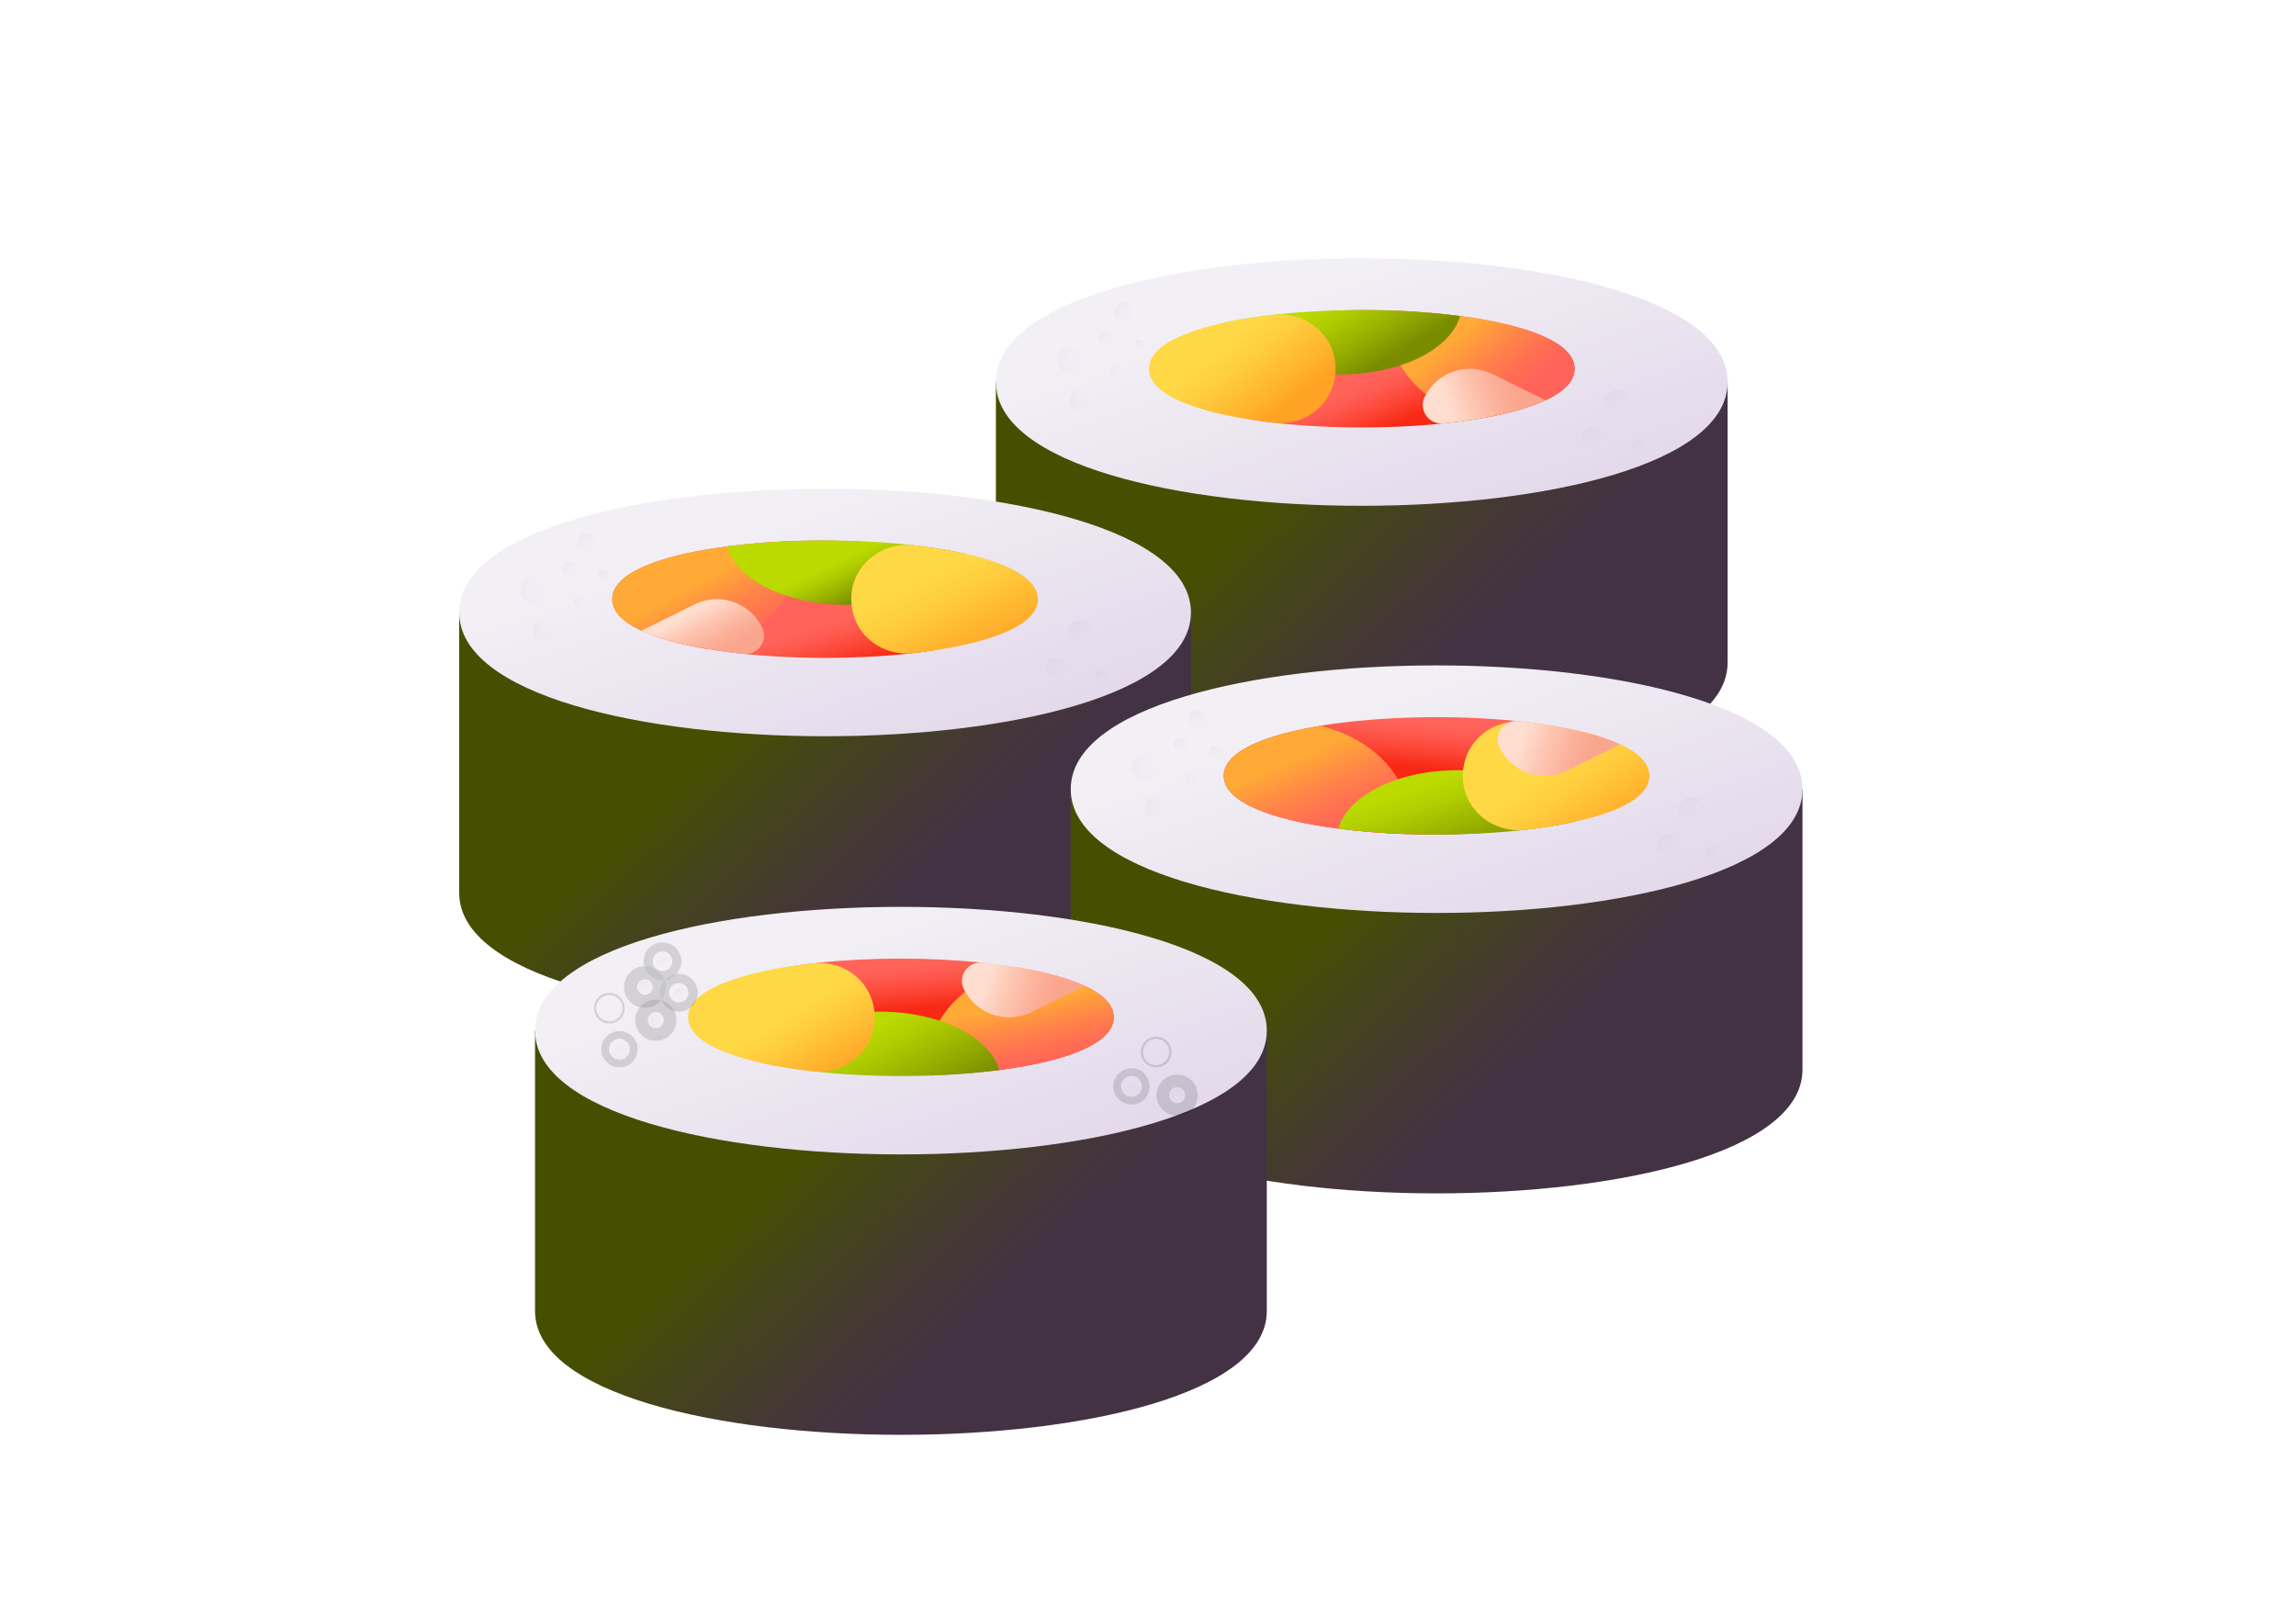 <svg width="80" height="56" viewBox="0 0 80 56" fill="none" xmlns="http://www.w3.org/2000/svg">
<path d="M60.196 13.313H34.7V23.085C34.7 28.836 60.196 28.836 60.196 23.085V13.313H60.196Z" fill="url(#paint0_linear)"/>
<path d="M60.196 13.313C60.196 19.064 34.7 19.064 34.7 13.313C34.7 7.562 60.196 7.562 60.196 13.313Z" fill="url(#paint1_linear)"/>
<path d="M54.864 12.85C54.864 11.915 53.122 11.301 50.831 11.007C46.44 10.443 41.392 11.057 41.392 12.85C41.392 13.854 42.046 14.489 44.59 14.754C48.949 15.207 54.864 14.572 54.864 12.85V12.85Z" fill="url(#paint2_linear)"/>
<path d="M51.506 14.594C49.719 14.167 48.421 12.878 48.421 11.354C48.421 11.173 48.44 10.995 48.475 10.822C51.811 10.936 54.864 11.612 54.864 12.85C54.864 13.69 53.455 14.271 51.506 14.594V14.594Z" fill="url(#paint3_linear)"/>
<path d="M50.872 11.012C50.554 12.166 48.804 13.048 46.693 13.048C44.734 13.048 43.086 12.288 42.605 11.256C44.883 10.751 48.245 10.669 50.872 11.012Z" fill="url(#paint4_linear)"/>
<path d="M40.032 12.85C40.032 11.872 41.937 11.245 44.381 10.968C45.464 10.846 46.468 11.638 46.532 12.726C46.535 12.765 46.536 12.804 46.536 12.843C46.536 13.04 46.506 13.232 46.45 13.417C46.184 14.294 45.301 14.834 44.39 14.732C41.942 14.455 40.032 13.828 40.032 12.85V12.85Z" fill="url(#paint5_linear)"/>
<path d="M49.641 13.83C50.072 12.959 51.129 12.602 52 13.033L53.848 13.948C53.013 14.337 51.735 14.606 50.287 14.755C49.782 14.807 49.416 14.285 49.641 13.83Z" fill="url(#paint6_linear)"/>
<g opacity="0.6">
<g opacity="0.6">
<g opacity="0.6">
<path opacity="0.6" d="M37.288 12.994C37.544 12.994 37.751 12.787 37.751 12.531C37.751 12.276 37.544 12.068 37.288 12.068C37.033 12.068 36.826 12.276 36.826 12.531C36.826 12.787 37.033 12.994 37.288 12.994Z" fill="url(#paint7_linear)"/>
<path opacity="0.6" d="M37.642 14.327C37.843 14.327 38.007 14.163 38.007 13.961C38.007 13.76 37.843 13.596 37.642 13.596C37.44 13.596 37.276 13.76 37.276 13.961C37.276 14.163 37.44 14.327 37.642 14.327Z" fill="url(#paint8_linear)"/>
<path opacity="0.6" d="M38.908 13.169C39.03 13.169 39.128 13.07 39.128 12.948C39.128 12.827 39.03 12.728 38.908 12.728C38.786 12.728 38.688 12.827 38.688 12.948C38.688 13.07 38.786 13.169 38.908 13.169Z" fill="url(#paint9_linear)"/>
</g>
<g opacity="0.6">
<path opacity="0.6" d="M56.342 14.521C56.597 14.521 56.804 14.314 56.804 14.059C56.804 13.803 56.597 13.596 56.342 13.596C56.086 13.596 55.879 13.803 55.879 14.059C55.879 14.314 56.086 14.521 56.342 14.521Z" fill="url(#paint10_linear)"/>
<path opacity="0.6" d="M55.482 15.621C55.684 15.621 55.848 15.457 55.848 15.255C55.848 15.054 55.684 14.89 55.482 14.89C55.281 14.89 55.117 15.054 55.117 15.255C55.117 15.457 55.281 15.621 55.482 15.621Z" fill="url(#paint11_linear)"/>
<path opacity="0.6" d="M57.075 15.782C57.197 15.782 57.295 15.684 57.295 15.562C57.295 15.44 57.197 15.342 57.075 15.342C56.953 15.342 56.855 15.44 56.855 15.562C56.855 15.684 56.953 15.782 57.075 15.782Z" fill="url(#paint12_linear)"/>
</g>
<g opacity="0.6">
<path opacity="0.6" d="M39.141 11.237C39.33 11.237 39.483 11.084 39.483 10.895C39.483 10.707 39.33 10.553 39.141 10.553C38.953 10.553 38.8 10.707 38.8 10.895C38.8 11.084 38.953 11.237 39.141 11.237Z" fill="url(#paint13_linear)"/>
<path opacity="0.6" d="M38.528 12.065C38.677 12.065 38.797 11.944 38.797 11.795C38.797 11.646 38.677 11.525 38.528 11.525C38.379 11.525 38.258 11.646 38.258 11.795C38.258 11.944 38.379 12.065 38.528 12.065Z" fill="url(#paint14_linear)"/>
<path opacity="0.6" d="M39.709 12.156C39.799 12.156 39.872 12.083 39.872 11.993C39.872 11.903 39.799 11.83 39.709 11.83C39.619 11.83 39.546 11.903 39.546 11.993C39.546 12.083 39.619 12.156 39.709 12.156Z" fill="url(#paint15_linear)"/>
</g>
</g>
</g>
<path d="M41.496 21.343H16V31.115C16 36.866 41.496 36.866 41.496 31.115V21.343Z" fill="url(#paint16_linear)"/>
<path d="M41.496 21.343C41.496 27.094 16 27.094 16 21.343C16 15.592 41.496 15.592 41.496 21.343Z" fill="url(#paint17_linear)"/>
<path d="M21.332 20.879C21.332 19.947 23.067 19.333 25.351 19.038C29.743 18.471 34.838 19.085 34.838 20.879C34.838 21.867 34.217 22.497 31.734 22.77C27.363 23.249 21.332 22.619 21.332 20.879V20.879Z" fill="url(#paint18_linear)"/>
<path d="M24.689 22.623C26.476 22.196 27.775 20.908 27.775 19.384C27.775 19.203 27.756 19.025 27.721 18.852C24.385 18.966 21.332 19.642 21.332 20.879C21.332 21.72 22.741 22.301 24.689 22.623V22.623Z" fill="url(#paint19_linear)"/>
<path d="M25.324 19.042C25.642 20.195 27.392 21.078 29.503 21.078C31.462 21.078 33.11 20.318 33.592 19.286C31.313 18.78 27.951 18.699 25.324 19.042V19.042Z" fill="url(#paint20_linear)"/>
<path d="M36.164 20.88C36.164 19.902 34.259 19.275 31.815 18.998C30.732 18.876 29.728 19.668 29.663 20.756C29.661 20.795 29.66 20.834 29.66 20.873C29.66 21.07 29.69 21.262 29.746 21.447C30.012 22.324 30.895 22.864 31.806 22.762C34.254 22.485 36.164 21.858 36.164 20.88V20.88Z" fill="url(#paint21_linear)"/>
<path d="M26.555 21.86C26.123 20.988 25.067 20.632 24.196 21.063L22.348 21.978C23.183 22.367 24.46 22.636 25.909 22.785C26.414 22.837 26.78 22.315 26.555 21.86V21.86Z" fill="url(#paint22_linear)"/>
<g opacity="0.6">
<g opacity="0.6">
<g opacity="0.6">
<path opacity="0.6" d="M18.588 21.023C18.844 21.023 19.051 20.816 19.051 20.561C19.051 20.305 18.844 20.098 18.588 20.098C18.333 20.098 18.125 20.305 18.125 20.561C18.125 20.816 18.333 21.023 18.588 21.023Z" fill="url(#paint23_linear)"/>
<path opacity="0.6" d="M18.942 22.356C19.143 22.356 19.307 22.193 19.307 21.991C19.307 21.789 19.143 21.626 18.942 21.626C18.74 21.626 18.576 21.789 18.576 21.991C18.576 22.193 18.74 22.356 18.942 22.356Z" fill="url(#paint24_linear)"/>
<path opacity="0.6" d="M20.208 21.198C20.329 21.198 20.428 21.1 20.428 20.978C20.428 20.856 20.329 20.758 20.208 20.758C20.086 20.758 19.988 20.856 19.988 20.978C19.988 21.1 20.086 21.198 20.208 21.198Z" fill="url(#paint25_linear)"/>
</g>
<g opacity="0.6">
<path opacity="0.6" d="M37.641 22.551C37.897 22.551 38.104 22.344 38.104 22.088C38.104 21.833 37.897 21.626 37.641 21.626C37.386 21.626 37.179 21.833 37.179 22.088C37.179 22.344 37.386 22.551 37.641 22.551Z" fill="url(#paint26_linear)"/>
<path opacity="0.6" d="M36.782 23.651C36.984 23.651 37.148 23.487 37.148 23.285C37.148 23.084 36.984 22.92 36.782 22.92C36.58 22.92 36.417 23.084 36.417 23.285C36.417 23.487 36.58 23.651 36.782 23.651Z" fill="url(#paint27_linear)"/>
<path opacity="0.6" d="M38.375 23.812C38.496 23.812 38.595 23.713 38.595 23.592C38.595 23.47 38.496 23.372 38.375 23.372C38.253 23.372 38.154 23.47 38.154 23.592C38.154 23.713 38.253 23.812 38.375 23.812Z" fill="url(#paint28_linear)"/>
</g>
<g opacity="0.6">
<path opacity="0.6" d="M20.441 19.267C20.63 19.267 20.783 19.114 20.783 18.925C20.783 18.736 20.63 18.583 20.441 18.583C20.252 18.583 20.099 18.736 20.099 18.925C20.099 19.114 20.252 19.267 20.441 19.267Z" fill="url(#paint29_linear)"/>
<path opacity="0.6" d="M19.828 20.094C19.977 20.094 20.097 19.974 20.097 19.824C20.097 19.675 19.977 19.554 19.828 19.554C19.678 19.554 19.558 19.675 19.558 19.824C19.558 19.974 19.678 20.094 19.828 20.094Z" fill="url(#paint30_linear)"/>
<path opacity="0.6" d="M21.009 20.186C21.099 20.186 21.172 20.113 21.172 20.023C21.172 19.933 21.099 19.86 21.009 19.86C20.919 19.86 20.846 19.933 20.846 20.023C20.846 20.113 20.919 20.186 21.009 20.186Z" fill="url(#paint31_linear)"/>
</g>
</g>
</g>
<path d="M62.804 27.501H37.308V37.273C37.308 43.024 62.804 43.024 62.804 37.273V27.501Z" fill="url(#paint32_linear)"/>
<path d="M62.804 27.501C62.804 33.252 37.308 33.252 37.308 27.501C37.308 21.75 62.804 21.75 62.804 27.501Z" fill="url(#paint33_linear)"/>
<path d="M42.64 27.037C42.64 27.971 44.379 28.585 46.666 28.879C51.058 29.445 56.581 28.83 56.581 27.037C56.581 26.021 55.413 25.384 52.83 25.125C48.479 24.688 42.64 25.326 42.64 27.037V27.037Z" fill="url(#paint34_linear)"/>
<path d="M45.997 25.293C47.784 25.72 49.083 27.009 49.083 28.533C49.083 28.714 49.064 28.892 49.029 29.065C45.693 28.95 42.64 28.274 42.64 27.037C42.64 26.197 44.048 25.615 45.997 25.293Z" fill="url(#paint35_linear)"/>
<path d="M46.631 28.875C46.95 27.721 48.7 26.838 50.811 26.838C52.77 26.838 54.418 27.599 54.899 28.63C52.621 29.136 49.259 29.217 46.631 28.875Z" fill="url(#paint36_linear)"/>
<path d="M57.471 27.037C57.471 28.014 55.567 28.641 53.122 28.918C52.04 29.041 51.036 28.248 50.971 27.16C50.969 27.122 50.968 27.083 50.968 27.044C50.968 26.846 50.998 26.654 51.054 26.47C51.32 25.593 52.203 25.052 53.114 25.155C55.562 25.431 57.471 26.059 57.471 27.037Z" fill="url(#paint37_linear)"/>
<path d="M52.249 26.057C52.68 26.928 53.736 27.285 54.608 26.854L56.456 25.939C55.621 25.55 54.343 25.281 52.895 25.131C52.39 25.079 52.024 25.602 52.249 26.057Z" fill="url(#paint38_linear)"/>
<g opacity="0.6">
<g opacity="0.6">
<g opacity="0.6">
<path opacity="0.6" d="M39.896 27.181C40.152 27.181 40.359 26.974 40.359 26.719C40.359 26.463 40.152 26.256 39.896 26.256C39.641 26.256 39.433 26.463 39.433 26.719C39.433 26.974 39.641 27.181 39.896 27.181Z" fill="url(#paint39_linear)"/>
<path opacity="0.6" d="M40.249 28.514C40.451 28.514 40.615 28.351 40.615 28.149C40.615 27.947 40.451 27.784 40.249 27.784C40.048 27.784 39.884 27.947 39.884 28.149C39.884 28.351 40.048 28.514 40.249 28.514Z" fill="url(#paint40_linear)"/>
<path opacity="0.6" d="M41.516 27.356C41.637 27.356 41.736 27.258 41.736 27.136C41.736 27.014 41.637 26.916 41.516 26.916C41.394 26.916 41.295 27.014 41.295 27.136C41.295 27.258 41.394 27.356 41.516 27.356Z" fill="url(#paint41_linear)"/>
</g>
<g opacity="0.6">
<path opacity="0.6" d="M58.949 28.709C59.205 28.709 59.412 28.502 59.412 28.247C59.412 27.991 59.205 27.784 58.949 27.784C58.694 27.784 58.486 27.991 58.486 28.247C58.486 28.502 58.694 28.709 58.949 28.709Z" fill="url(#paint42_linear)"/>
<path opacity="0.6" d="M58.09 29.809C58.292 29.809 58.455 29.645 58.455 29.443C58.455 29.241 58.292 29.078 58.09 29.078C57.888 29.078 57.725 29.241 57.725 29.443C57.725 29.645 57.888 29.809 58.09 29.809Z" fill="url(#paint43_linear)"/>
<path opacity="0.6" d="M59.682 29.97C59.804 29.97 59.903 29.871 59.903 29.75C59.903 29.628 59.804 29.529 59.682 29.529C59.561 29.529 59.462 29.628 59.462 29.75C59.462 29.871 59.561 29.97 59.682 29.97Z" fill="url(#paint44_linear)"/>
</g>
<g opacity="0.6">
<path opacity="0.6" d="M41.749 25.425C41.938 25.425 42.091 25.272 42.091 25.083C42.091 24.894 41.938 24.741 41.749 24.741C41.56 24.741 41.407 24.894 41.407 25.083C41.407 25.272 41.56 25.425 41.749 25.425Z" fill="url(#paint45_linear)"/>
<path opacity="0.6" d="M41.135 26.252C41.284 26.252 41.405 26.131 41.405 25.982C41.405 25.833 41.284 25.712 41.135 25.712C40.986 25.712 40.865 25.833 40.865 25.982C40.865 26.131 40.986 26.252 41.135 26.252Z" fill="url(#paint46_linear)"/>
<path opacity="0.6" d="M42.317 26.343C42.407 26.343 42.48 26.27 42.48 26.18C42.48 26.091 42.407 26.018 42.317 26.018C42.227 26.018 42.154 26.091 42.154 26.18C42.154 26.27 42.227 26.343 42.317 26.343Z" fill="url(#paint47_linear)"/>
</g>
</g>
</g>
<path d="M44.139 35.915H18.643V45.687C18.643 51.438 44.139 51.438 44.139 45.687V35.915Z" fill="url(#paint48_linear)"/>
<path d="M44.139 35.915C44.139 41.666 18.643 41.666 18.643 35.915C18.643 30.164 44.139 30.164 44.139 35.915Z" fill="url(#paint49_linear)"/>
<path d="M38.806 35.451C38.806 36.385 37.069 36.998 34.783 37.293C30.382 37.569 24.856 37.245 24.856 35.451C24.856 34.449 25.977 33.815 28.509 33.55C30.307 33.361 32.372 33.358 34.179 33.54C34.803 33.603 35.307 33.829 35.847 33.936C36.582 34.082 37.309 34.127 37.795 34.355C38.429 34.651 38.806 35.016 38.806 35.451V35.451Z" fill="url(#paint50_linear)"/>
<path d="M35.449 33.707C33.662 34.134 32.364 35.423 32.364 36.947C32.364 37.128 32.382 37.306 32.418 37.479C35.753 37.364 38.806 36.688 38.806 35.451C38.806 34.611 37.398 34.029 35.449 33.707V33.707Z" fill="url(#paint51_linear)"/>
<path d="M34.815 37.289C34.496 36.135 32.747 35.252 30.636 35.252C28.676 35.252 27.028 36.013 26.547 37.044C28.825 37.55 32.187 37.631 34.815 37.289V37.289Z" fill="url(#paint52_linear)"/>
<path d="M23.975 35.451C23.975 36.428 25.88 37.055 28.324 37.332C29.407 37.455 30.41 36.662 30.475 35.574C30.477 35.536 30.478 35.497 30.478 35.458C30.478 35.261 30.449 35.069 30.393 34.884C30.127 34.007 29.243 33.466 28.333 33.569C25.884 33.845 23.975 34.473 23.975 35.451V35.451Z" fill="url(#paint53_linear)"/>
<path d="M33.584 34.471C34.015 35.342 35.071 35.699 35.942 35.268L37.791 34.353C36.956 33.964 35.678 33.695 34.23 33.545C33.725 33.493 33.358 34.016 33.584 34.471V34.471Z" fill="url(#paint54_linear)"/>
<g opacity="0.6">
<g opacity="0.6">
<g opacity="0.6">
<path opacity="0.6" d="M21.194 35.133C21.194 35.112 21.21 35.096 21.231 35.096C21.251 35.096 21.268 35.112 21.268 35.133C21.268 35.153 21.251 35.17 21.231 35.17C21.21 35.17 21.194 35.153 21.194 35.133Z" fill="url(#paint55_linear)" stroke="black"/>
<path opacity="0.6" d="M21.449 36.563C21.449 36.489 21.51 36.428 21.584 36.428C21.658 36.428 21.719 36.489 21.719 36.563C21.719 36.637 21.658 36.697 21.584 36.697C21.51 36.697 21.449 36.637 21.449 36.563Z" fill="url(#paint56_linear)" stroke="black"/>
<path opacity="0.6" d="M22.851 35.77C22.972 35.77 23.071 35.672 23.071 35.55C23.071 35.428 22.972 35.33 22.851 35.33C22.729 35.33 22.63 35.428 22.63 35.55C22.63 35.672 22.729 35.77 22.851 35.77Z" fill="url(#paint57_linear)" stroke="black"/>
</g>
<g opacity="0.6">
<path opacity="0.6" d="M40.247 36.66C40.247 36.64 40.264 36.623 40.284 36.623C40.305 36.623 40.321 36.64 40.321 36.66C40.321 36.681 40.305 36.698 40.284 36.698C40.264 36.698 40.247 36.681 40.247 36.66Z" fill="url(#paint58_linear)" stroke="black"/>
<path opacity="0.6" d="M39.29 37.857C39.29 37.783 39.35 37.723 39.425 37.723C39.499 37.723 39.559 37.783 39.559 37.857C39.559 37.932 39.499 37.992 39.425 37.992C39.35 37.992 39.29 37.932 39.29 37.857Z" fill="url(#paint59_linear)" stroke="black"/>
<path opacity="0.6" d="M41.017 38.384C41.139 38.384 41.237 38.285 41.237 38.164C41.237 38.042 41.139 37.944 41.017 37.944C40.896 37.944 40.797 38.042 40.797 38.164C40.797 38.285 40.896 38.384 41.017 38.384Z" fill="url(#paint60_linear)" stroke="black"/>
</g>
<g opacity="0.6">
<path opacity="0.6" d="M22.926 33.497C22.926 33.41 22.996 33.339 23.084 33.339C23.171 33.339 23.242 33.41 23.242 33.497C23.242 33.584 23.171 33.655 23.084 33.655C22.996 33.655 22.926 33.584 22.926 33.497Z" fill="url(#paint61_linear)" stroke="black"/>
<path opacity="0.6" d="M22.24 34.396C22.24 34.269 22.343 34.166 22.47 34.166C22.597 34.166 22.7 34.269 22.7 34.396C22.7 34.523 22.597 34.626 22.47 34.626C22.343 34.626 22.24 34.523 22.24 34.396Z" fill="url(#paint62_linear)" stroke="black"/>
<path opacity="0.6" d="M23.652 34.757C23.741 34.757 23.814 34.684 23.814 34.595C23.814 34.505 23.741 34.432 23.652 34.432C23.562 34.432 23.489 34.505 23.489 34.595C23.489 34.684 23.562 34.757 23.652 34.757Z" fill="url(#paint63_linear)" stroke="black"/>
</g>
</g>
</g>
<defs>
<linearGradient id="paint0_linear" x1="45.298" y1="16.317" x2="51.169" y2="22.544" gradientUnits="userSpaceOnUse">
<stop stop-color="#464F00"/>
<stop offset="0.288" stop-color="#454518"/>
<stop offset="0.747" stop-color="#443738"/>
<stop offset="1" stop-color="#433244"/>
</linearGradient>
<linearGradient id="paint1_linear" x1="46.611" y1="9.154" x2="49.856" y2="18.461" gradientUnits="userSpaceOnUse">
<stop stop-color="#F2F0F5"/>
<stop offset="1" stop-color="#E4DAEB"/>
</linearGradient>
<linearGradient id="paint2_linear" x1="48.161" y1="13.028" x2="48.91" y2="14.702" gradientUnits="userSpaceOnUse">
<stop stop-color="#FF6359"/>
<stop offset="0.224" stop-color="#FE5B50"/>
<stop offset="0.595" stop-color="#FC4637"/>
<stop offset="1" stop-color="#F82814"/>
</linearGradient>
<linearGradient id="paint3_linear" x1="50.931" y1="11.619" x2="52.825" y2="13.866" gradientUnits="userSpaceOnUse">
<stop stop-color="#FFA936"/>
<stop offset="0.411" stop-color="#FF8548"/>
<stop offset="0.778" stop-color="#FF6C54"/>
<stop offset="1" stop-color="#FF6359"/>
</linearGradient>
<linearGradient id="paint4_linear" x1="46.321" y1="10.447" x2="47.774" y2="12.869" gradientUnits="userSpaceOnUse">
<stop stop-color="#BADA00"/>
<stop offset="0.227" stop-color="#B0CE00"/>
<stop offset="0.638" stop-color="#95AE00"/>
<stop offset="1" stop-color="#798C00"/>
</linearGradient>
<linearGradient id="paint5_linear" x1="42.739" y1="11.96" x2="44.589" y2="14.338" gradientUnits="userSpaceOnUse">
<stop stop-color="#FFD945"/>
<stop offset="0.304" stop-color="#FFCD3E"/>
<stop offset="0.856" stop-color="#FFAD2B"/>
<stop offset="1" stop-color="#FFA325"/>
</linearGradient>
<linearGradient id="paint6_linear" x1="50.401" y1="14.098" x2="52.703" y2="13.304" gradientUnits="userSpaceOnUse">
<stop stop-color="#FFDECF"/>
<stop offset="0.379" stop-color="#FDC4B0"/>
<stop offset="0.765" stop-color="#FBAE97"/>
<stop offset="1" stop-color="#FAA68E"/>
</linearGradient>
<linearGradient id="paint7_linear" x1="37.942" y1="12.632" x2="35.772" y2="12.334" gradientUnits="userSpaceOnUse">
<stop stop-color="#EFDCFB" stop-opacity="0"/>
<stop offset="0.029" stop-color="#E9D6F7" stop-opacity="0.029"/>
<stop offset="0.22" stop-color="#C5B5DE" stop-opacity="0.22"/>
<stop offset="0.414" stop-color="#AA9BCB" stop-opacity="0.414"/>
<stop offset="0.608" stop-color="#9688BD" stop-opacity="0.608"/>
<stop offset="0.803" stop-color="#8A7DB5" stop-opacity="0.803"/>
<stop offset="1" stop-color="#8679B2"/>
</linearGradient>
<linearGradient id="paint8_linear" x1="38.148" y1="14.043" x2="36.435" y2="13.807" gradientUnits="userSpaceOnUse">
<stop stop-color="#EFDCFB" stop-opacity="0"/>
<stop offset="0.029" stop-color="#E9D6F7" stop-opacity="0.029"/>
<stop offset="0.22" stop-color="#C5B5DE" stop-opacity="0.22"/>
<stop offset="0.414" stop-color="#AA9BCB" stop-opacity="0.414"/>
<stop offset="0.608" stop-color="#9688BD" stop-opacity="0.608"/>
<stop offset="0.803" stop-color="#8A7DB5" stop-opacity="0.803"/>
<stop offset="1" stop-color="#8679B2"/>
</linearGradient>
<linearGradient id="paint9_linear" x1="39.196" y1="13" x2="38.163" y2="12.858" gradientUnits="userSpaceOnUse">
<stop stop-color="#EFDCFB" stop-opacity="0"/>
<stop offset="0.029" stop-color="#E9D6F7" stop-opacity="0.029"/>
<stop offset="0.22" stop-color="#C5B5DE" stop-opacity="0.22"/>
<stop offset="0.414" stop-color="#AA9BCB" stop-opacity="0.414"/>
<stop offset="0.608" stop-color="#9688BD" stop-opacity="0.608"/>
<stop offset="0.803" stop-color="#8A7DB5" stop-opacity="0.803"/>
<stop offset="1" stop-color="#8679B2"/>
</linearGradient>
<linearGradient id="paint10_linear" x1="56.646" y1="14.732" x2="55.463" y2="12.887" gradientUnits="userSpaceOnUse">
<stop stop-color="#EFDCFB" stop-opacity="0"/>
<stop offset="0.029" stop-color="#E9D6F7" stop-opacity="0.029"/>
<stop offset="0.22" stop-color="#C5B5DE" stop-opacity="0.22"/>
<stop offset="0.414" stop-color="#AA9BCB" stop-opacity="0.414"/>
<stop offset="0.608" stop-color="#9688BD" stop-opacity="0.608"/>
<stop offset="0.803" stop-color="#8A7DB5" stop-opacity="0.803"/>
<stop offset="1" stop-color="#8679B2"/>
</linearGradient>
<linearGradient id="paint11_linear" x1="55.706" y1="15.805" x2="54.773" y2="14.348" gradientUnits="userSpaceOnUse">
<stop stop-color="#EFDCFB" stop-opacity="0"/>
<stop offset="0.029" stop-color="#E9D6F7" stop-opacity="0.029"/>
<stop offset="0.22" stop-color="#C5B5DE" stop-opacity="0.22"/>
<stop offset="0.414" stop-color="#AA9BCB" stop-opacity="0.414"/>
<stop offset="0.608" stop-color="#9688BD" stop-opacity="0.608"/>
<stop offset="0.803" stop-color="#8A7DB5" stop-opacity="0.803"/>
<stop offset="1" stop-color="#8679B2"/>
</linearGradient>
<linearGradient id="paint12_linear" x1="57.18" y1="15.925" x2="56.617" y2="15.047" gradientUnits="userSpaceOnUse">
<stop stop-color="#EFDCFB" stop-opacity="0"/>
<stop offset="0.029" stop-color="#E9D6F7" stop-opacity="0.029"/>
<stop offset="0.22" stop-color="#C5B5DE" stop-opacity="0.22"/>
<stop offset="0.414" stop-color="#AA9BCB" stop-opacity="0.414"/>
<stop offset="0.608" stop-color="#9688BD" stop-opacity="0.608"/>
<stop offset="0.803" stop-color="#8A7DB5" stop-opacity="0.803"/>
<stop offset="1" stop-color="#8679B2"/>
</linearGradient>
<linearGradient id="paint13_linear" x1="39.394" y1="11.407" x2="38.488" y2="10.065" gradientUnits="userSpaceOnUse">
<stop stop-color="#EFDCFB" stop-opacity="0"/>
<stop offset="0.029" stop-color="#E9D6F7" stop-opacity="0.029"/>
<stop offset="0.22" stop-color="#C5B5DE" stop-opacity="0.22"/>
<stop offset="0.414" stop-color="#AA9BCB" stop-opacity="0.414"/>
<stop offset="0.608" stop-color="#9688BD" stop-opacity="0.608"/>
<stop offset="0.803" stop-color="#8A7DB5" stop-opacity="0.803"/>
<stop offset="1" stop-color="#8679B2"/>
</linearGradient>
<linearGradient id="paint14_linear" x1="38.719" y1="12.216" x2="38.004" y2="11.157" gradientUnits="userSpaceOnUse">
<stop stop-color="#EFDCFB" stop-opacity="0"/>
<stop offset="0.029" stop-color="#E9D6F7" stop-opacity="0.029"/>
<stop offset="0.22" stop-color="#C5B5DE" stop-opacity="0.22"/>
<stop offset="0.414" stop-color="#AA9BCB" stop-opacity="0.414"/>
<stop offset="0.608" stop-color="#9688BD" stop-opacity="0.608"/>
<stop offset="0.803" stop-color="#8A7DB5" stop-opacity="0.803"/>
<stop offset="1" stop-color="#8679B2"/>
</linearGradient>
<linearGradient id="paint15_linear" x1="39.81" y1="12.279" x2="39.379" y2="11.64" gradientUnits="userSpaceOnUse">
<stop stop-color="#EFDCFB" stop-opacity="0"/>
<stop offset="0.029" stop-color="#E9D6F7" stop-opacity="0.029"/>
<stop offset="0.22" stop-color="#C5B5DE" stop-opacity="0.22"/>
<stop offset="0.414" stop-color="#AA9BCB" stop-opacity="0.414"/>
<stop offset="0.608" stop-color="#9688BD" stop-opacity="0.608"/>
<stop offset="0.803" stop-color="#8A7DB5" stop-opacity="0.803"/>
<stop offset="1" stop-color="#8679B2"/>
</linearGradient>
<linearGradient id="paint16_linear" x1="26.597" y1="24.347" x2="32.468" y2="30.574" gradientUnits="userSpaceOnUse">
<stop stop-color="#464F00"/>
<stop offset="0.288" stop-color="#454518"/>
<stop offset="0.747" stop-color="#443738"/>
<stop offset="1" stop-color="#433244"/>
</linearGradient>
<linearGradient id="paint17_linear" x1="27.91" y1="17.184" x2="31.156" y2="26.491" gradientUnits="userSpaceOnUse">
<stop stop-color="#F2F0F5"/>
<stop offset="1" stop-color="#E4DAEB"/>
</linearGradient>
<linearGradient id="paint18_linear" x1="28.381" y1="21.863" x2="28.866" y2="23.493" gradientUnits="userSpaceOnUse">
<stop stop-color="#FF6359"/>
<stop offset="0.224" stop-color="#FE5B50"/>
<stop offset="0.595" stop-color="#FC4637"/>
<stop offset="1" stop-color="#F82814"/>
</linearGradient>
<linearGradient id="paint19_linear" x1="24.625" y1="20.145" x2="25.991" y2="22.7" gradientUnits="userSpaceOnUse">
<stop stop-color="#FFA936"/>
<stop offset="0.411" stop-color="#FF8548"/>
<stop offset="0.778" stop-color="#FF6C54"/>
<stop offset="1" stop-color="#FF6359"/>
</linearGradient>
<linearGradient id="paint20_linear" x1="29.554" y1="19.395" x2="30.215" y2="20.805" gradientUnits="userSpaceOnUse">
<stop stop-color="#BADA00"/>
<stop offset="0.227" stop-color="#B0CE00"/>
<stop offset="0.638" stop-color="#95AE00"/>
<stop offset="1" stop-color="#798C00"/>
</linearGradient>
<linearGradient id="paint21_linear" x1="32.393" y1="19.963" x2="33.89" y2="23.002" gradientUnits="userSpaceOnUse">
<stop stop-color="#FFD945"/>
<stop offset="0.304" stop-color="#FFCD3E"/>
<stop offset="0.856" stop-color="#FFAD2B"/>
<stop offset="1" stop-color="#FFA325"/>
</linearGradient>
<linearGradient id="paint22_linear" x1="24.128" y1="21.324" x2="24.921" y2="22.778" gradientUnits="userSpaceOnUse">
<stop stop-color="#FFDECF"/>
<stop offset="0.379" stop-color="#FDC4B0"/>
<stop offset="0.765" stop-color="#FBAE97"/>
<stop offset="1" stop-color="#FAA68E"/>
</linearGradient>
<linearGradient id="paint23_linear" x1="19.238" y1="20.659" x2="17.067" y2="20.36" gradientUnits="userSpaceOnUse">
<stop stop-color="#EFDCFB" stop-opacity="0"/>
<stop offset="0.029" stop-color="#E9D6F7" stop-opacity="0.029"/>
<stop offset="0.22" stop-color="#C5B5DE" stop-opacity="0.22"/>
<stop offset="0.414" stop-color="#AA9BCB" stop-opacity="0.414"/>
<stop offset="0.608" stop-color="#9688BD" stop-opacity="0.608"/>
<stop offset="0.803" stop-color="#8A7DB5" stop-opacity="0.803"/>
<stop offset="1" stop-color="#8679B2"/>
</linearGradient>
<linearGradient id="paint24_linear" x1="19.444" y1="22.069" x2="17.73" y2="21.834" gradientUnits="userSpaceOnUse">
<stop stop-color="#EFDCFB" stop-opacity="0"/>
<stop offset="0.029" stop-color="#E9D6F7" stop-opacity="0.029"/>
<stop offset="0.22" stop-color="#C5B5DE" stop-opacity="0.22"/>
<stop offset="0.414" stop-color="#AA9BCB" stop-opacity="0.414"/>
<stop offset="0.608" stop-color="#9688BD" stop-opacity="0.608"/>
<stop offset="0.803" stop-color="#8A7DB5" stop-opacity="0.803"/>
<stop offset="1" stop-color="#8679B2"/>
</linearGradient>
<linearGradient id="paint25_linear" x1="20.492" y1="21.026" x2="19.459" y2="20.884" gradientUnits="userSpaceOnUse">
<stop stop-color="#EFDCFB" stop-opacity="0"/>
<stop offset="0.029" stop-color="#E9D6F7" stop-opacity="0.029"/>
<stop offset="0.22" stop-color="#C5B5DE" stop-opacity="0.22"/>
<stop offset="0.414" stop-color="#AA9BCB" stop-opacity="0.414"/>
<stop offset="0.608" stop-color="#9688BD" stop-opacity="0.608"/>
<stop offset="0.803" stop-color="#8A7DB5" stop-opacity="0.803"/>
<stop offset="1" stop-color="#8679B2"/>
</linearGradient>
<linearGradient id="paint26_linear" x1="37.937" y1="22.768" x2="36.755" y2="20.922" gradientUnits="userSpaceOnUse">
<stop stop-color="#EFDCFB" stop-opacity="0"/>
<stop offset="0.029" stop-color="#E9D6F7" stop-opacity="0.029"/>
<stop offset="0.22" stop-color="#C5B5DE" stop-opacity="0.22"/>
<stop offset="0.414" stop-color="#AA9BCB" stop-opacity="0.414"/>
<stop offset="0.608" stop-color="#9688BD" stop-opacity="0.608"/>
<stop offset="0.803" stop-color="#8A7DB5" stop-opacity="0.803"/>
<stop offset="1" stop-color="#8679B2"/>
</linearGradient>
<linearGradient id="paint27_linear" x1="36.997" y1="23.84" x2="36.064" y2="22.384" gradientUnits="userSpaceOnUse">
<stop stop-color="#EFDCFB" stop-opacity="0"/>
<stop offset="0.029" stop-color="#E9D6F7" stop-opacity="0.029"/>
<stop offset="0.22" stop-color="#C5B5DE" stop-opacity="0.22"/>
<stop offset="0.414" stop-color="#AA9BCB" stop-opacity="0.414"/>
<stop offset="0.608" stop-color="#9688BD" stop-opacity="0.608"/>
<stop offset="0.803" stop-color="#8A7DB5" stop-opacity="0.803"/>
<stop offset="1" stop-color="#8679B2"/>
</linearGradient>
<linearGradient id="paint28_linear" x1="38.471" y1="23.961" x2="37.909" y2="23.082" gradientUnits="userSpaceOnUse">
<stop stop-color="#EFDCFB" stop-opacity="0"/>
<stop offset="0.029" stop-color="#E9D6F7" stop-opacity="0.029"/>
<stop offset="0.22" stop-color="#C5B5DE" stop-opacity="0.22"/>
<stop offset="0.414" stop-color="#AA9BCB" stop-opacity="0.414"/>
<stop offset="0.608" stop-color="#9688BD" stop-opacity="0.608"/>
<stop offset="0.803" stop-color="#8A7DB5" stop-opacity="0.803"/>
<stop offset="1" stop-color="#8679B2"/>
</linearGradient>
<linearGradient id="paint29_linear" x1="20.688" y1="19.446" x2="19.782" y2="18.104" gradientUnits="userSpaceOnUse">
<stop stop-color="#EFDCFB" stop-opacity="0"/>
<stop offset="0.029" stop-color="#E9D6F7" stop-opacity="0.029"/>
<stop offset="0.22" stop-color="#C5B5DE" stop-opacity="0.22"/>
<stop offset="0.414" stop-color="#AA9BCB" stop-opacity="0.414"/>
<stop offset="0.608" stop-color="#9688BD" stop-opacity="0.608"/>
<stop offset="0.803" stop-color="#8A7DB5" stop-opacity="0.803"/>
<stop offset="1" stop-color="#8679B2"/>
</linearGradient>
<linearGradient id="paint30_linear" x1="20.013" y1="20.255" x2="19.297" y2="19.195" gradientUnits="userSpaceOnUse">
<stop stop-color="#EFDCFB" stop-opacity="0"/>
<stop offset="0.029" stop-color="#E9D6F7" stop-opacity="0.029"/>
<stop offset="0.22" stop-color="#C5B5DE" stop-opacity="0.22"/>
<stop offset="0.414" stop-color="#AA9BCB" stop-opacity="0.414"/>
<stop offset="0.608" stop-color="#9688BD" stop-opacity="0.608"/>
<stop offset="0.803" stop-color="#8A7DB5" stop-opacity="0.803"/>
<stop offset="1" stop-color="#8679B2"/>
</linearGradient>
<linearGradient id="paint31_linear" x1="21.104" y1="20.318" x2="20.672" y2="19.679" gradientUnits="userSpaceOnUse">
<stop stop-color="#EFDCFB" stop-opacity="0"/>
<stop offset="0.029" stop-color="#E9D6F7" stop-opacity="0.029"/>
<stop offset="0.22" stop-color="#C5B5DE" stop-opacity="0.22"/>
<stop offset="0.414" stop-color="#AA9BCB" stop-opacity="0.414"/>
<stop offset="0.608" stop-color="#9688BD" stop-opacity="0.608"/>
<stop offset="0.803" stop-color="#8A7DB5" stop-opacity="0.803"/>
<stop offset="1" stop-color="#8679B2"/>
</linearGradient>
<linearGradient id="paint32_linear" x1="47.905" y1="30.505" x2="53.776" y2="36.731" gradientUnits="userSpaceOnUse">
<stop stop-color="#464F00"/>
<stop offset="0.288" stop-color="#454518"/>
<stop offset="0.747" stop-color="#443738"/>
<stop offset="1" stop-color="#433244"/>
</linearGradient>
<linearGradient id="paint33_linear" x1="49.218" y1="23.341" x2="52.463" y2="32.649" gradientUnits="userSpaceOnUse">
<stop stop-color="#F2F0F5"/>
<stop offset="1" stop-color="#E4DAEB"/>
</linearGradient>
<linearGradient id="paint34_linear" x1="49.771" y1="25.215" x2="49.635" y2="26.766" gradientUnits="userSpaceOnUse">
<stop stop-color="#FF6359"/>
<stop offset="0.224" stop-color="#FE5B50"/>
<stop offset="0.595" stop-color="#FC4637"/>
<stop offset="1" stop-color="#F82814"/>
</linearGradient>
<linearGradient id="paint35_linear" x1="45.33" y1="26.363" x2="46.519" y2="29.094" gradientUnits="userSpaceOnUse">
<stop stop-color="#FFA936"/>
<stop offset="0.411" stop-color="#FF8548"/>
<stop offset="0.778" stop-color="#FF6C54"/>
<stop offset="1" stop-color="#FF6359"/>
</linearGradient>
<linearGradient id="paint36_linear" x1="50.255" y1="27.197" x2="51.18" y2="30.016" gradientUnits="userSpaceOnUse">
<stop stop-color="#BADA00"/>
<stop offset="0.227" stop-color="#B0CE00"/>
<stop offset="0.638" stop-color="#95AE00"/>
<stop offset="1" stop-color="#798C00"/>
</linearGradient>
<linearGradient id="paint37_linear" x1="53.924" y1="26.785" x2="55.818" y2="29.516" gradientUnits="userSpaceOnUse">
<stop stop-color="#FFD945"/>
<stop offset="0.304" stop-color="#FFCD3E"/>
<stop offset="0.856" stop-color="#FFAD2B"/>
<stop offset="1" stop-color="#FFA325"/>
</linearGradient>
<linearGradient id="paint38_linear" x1="53.009" y1="25.789" x2="55.311" y2="26.583" gradientUnits="userSpaceOnUse">
<stop stop-color="#FFDECF"/>
<stop offset="0.379" stop-color="#FDC4B0"/>
<stop offset="0.765" stop-color="#FBAE97"/>
<stop offset="1" stop-color="#FAA68E"/>
</linearGradient>
<linearGradient id="paint39_linear" x1="40.547" y1="26.822" x2="38.376" y2="26.524" gradientUnits="userSpaceOnUse">
<stop stop-color="#EFDCFB" stop-opacity="0"/>
<stop offset="0.029" stop-color="#E9D6F7" stop-opacity="0.029"/>
<stop offset="0.22" stop-color="#C5B5DE" stop-opacity="0.22"/>
<stop offset="0.414" stop-color="#AA9BCB" stop-opacity="0.414"/>
<stop offset="0.608" stop-color="#9688BD" stop-opacity="0.608"/>
<stop offset="0.803" stop-color="#8A7DB5" stop-opacity="0.803"/>
<stop offset="1" stop-color="#8679B2"/>
</linearGradient>
<linearGradient id="paint40_linear" x1="40.753" y1="28.233" x2="39.039" y2="27.997" gradientUnits="userSpaceOnUse">
<stop stop-color="#EFDCFB" stop-opacity="0"/>
<stop offset="0.029" stop-color="#E9D6F7" stop-opacity="0.029"/>
<stop offset="0.22" stop-color="#C5B5DE" stop-opacity="0.22"/>
<stop offset="0.414" stop-color="#AA9BCB" stop-opacity="0.414"/>
<stop offset="0.608" stop-color="#9688BD" stop-opacity="0.608"/>
<stop offset="0.803" stop-color="#8A7DB5" stop-opacity="0.803"/>
<stop offset="1" stop-color="#8679B2"/>
</linearGradient>
<linearGradient id="paint41_linear" x1="41.8" y1="27.19" x2="40.767" y2="27.048" gradientUnits="userSpaceOnUse">
<stop stop-color="#EFDCFB" stop-opacity="0"/>
<stop offset="0.029" stop-color="#E9D6F7" stop-opacity="0.029"/>
<stop offset="0.22" stop-color="#C5B5DE" stop-opacity="0.22"/>
<stop offset="0.414" stop-color="#AA9BCB" stop-opacity="0.414"/>
<stop offset="0.608" stop-color="#9688BD" stop-opacity="0.608"/>
<stop offset="0.803" stop-color="#8A7DB5" stop-opacity="0.803"/>
<stop offset="1" stop-color="#8679B2"/>
</linearGradient>
<linearGradient id="paint42_linear" x1="59.255" y1="28.927" x2="58.073" y2="27.082" gradientUnits="userSpaceOnUse">
<stop stop-color="#EFDCFB" stop-opacity="0"/>
<stop offset="0.029" stop-color="#E9D6F7" stop-opacity="0.029"/>
<stop offset="0.22" stop-color="#C5B5DE" stop-opacity="0.22"/>
<stop offset="0.414" stop-color="#AA9BCB" stop-opacity="0.414"/>
<stop offset="0.608" stop-color="#9688BD" stop-opacity="0.608"/>
<stop offset="0.803" stop-color="#8A7DB5" stop-opacity="0.803"/>
<stop offset="1" stop-color="#8679B2"/>
</linearGradient>
<linearGradient id="paint43_linear" x1="58.316" y1="30" x2="57.382" y2="28.543" gradientUnits="userSpaceOnUse">
<stop stop-color="#EFDCFB" stop-opacity="0"/>
<stop offset="0.029" stop-color="#E9D6F7" stop-opacity="0.029"/>
<stop offset="0.22" stop-color="#C5B5DE" stop-opacity="0.22"/>
<stop offset="0.414" stop-color="#AA9BCB" stop-opacity="0.414"/>
<stop offset="0.608" stop-color="#9688BD" stop-opacity="0.608"/>
<stop offset="0.803" stop-color="#8A7DB5" stop-opacity="0.803"/>
<stop offset="1" stop-color="#8679B2"/>
</linearGradient>
<linearGradient id="paint44_linear" x1="59.79" y1="30.12" x2="59.227" y2="29.242" gradientUnits="userSpaceOnUse">
<stop stop-color="#EFDCFB" stop-opacity="0"/>
<stop offset="0.029" stop-color="#E9D6F7" stop-opacity="0.029"/>
<stop offset="0.22" stop-color="#C5B5DE" stop-opacity="0.22"/>
<stop offset="0.414" stop-color="#AA9BCB" stop-opacity="0.414"/>
<stop offset="0.608" stop-color="#9688BD" stop-opacity="0.608"/>
<stop offset="0.803" stop-color="#8A7DB5" stop-opacity="0.803"/>
<stop offset="1" stop-color="#8679B2"/>
</linearGradient>
<linearGradient id="paint45_linear" x1="42.007" y1="25.601" x2="41.101" y2="24.259" gradientUnits="userSpaceOnUse">
<stop stop-color="#EFDCFB" stop-opacity="0"/>
<stop offset="0.029" stop-color="#E9D6F7" stop-opacity="0.029"/>
<stop offset="0.22" stop-color="#C5B5DE" stop-opacity="0.22"/>
<stop offset="0.414" stop-color="#AA9BCB" stop-opacity="0.414"/>
<stop offset="0.608" stop-color="#9688BD" stop-opacity="0.608"/>
<stop offset="0.803" stop-color="#8A7DB5" stop-opacity="0.803"/>
<stop offset="1" stop-color="#8679B2"/>
</linearGradient>
<linearGradient id="paint46_linear" x1="41.332" y1="26.41" x2="40.617" y2="25.35" gradientUnits="userSpaceOnUse">
<stop stop-color="#EFDCFB" stop-opacity="0"/>
<stop offset="0.029" stop-color="#E9D6F7" stop-opacity="0.029"/>
<stop offset="0.22" stop-color="#C5B5DE" stop-opacity="0.22"/>
<stop offset="0.414" stop-color="#AA9BCB" stop-opacity="0.414"/>
<stop offset="0.608" stop-color="#9688BD" stop-opacity="0.608"/>
<stop offset="0.803" stop-color="#8A7DB5" stop-opacity="0.803"/>
<stop offset="1" stop-color="#8679B2"/>
</linearGradient>
<linearGradient id="paint47_linear" x1="42.423" y1="26.473" x2="41.992" y2="25.834" gradientUnits="userSpaceOnUse">
<stop stop-color="#EFDCFB" stop-opacity="0"/>
<stop offset="0.029" stop-color="#E9D6F7" stop-opacity="0.029"/>
<stop offset="0.22" stop-color="#C5B5DE" stop-opacity="0.22"/>
<stop offset="0.414" stop-color="#AA9BCB" stop-opacity="0.414"/>
<stop offset="0.608" stop-color="#9688BD" stop-opacity="0.608"/>
<stop offset="0.803" stop-color="#8A7DB5" stop-opacity="0.803"/>
<stop offset="1" stop-color="#8679B2"/>
</linearGradient>
<linearGradient id="paint48_linear" x1="29.24" y1="38.919" x2="35.111" y2="45.145" gradientUnits="userSpaceOnUse">
<stop stop-color="#464F00"/>
<stop offset="0.288" stop-color="#454518"/>
<stop offset="0.747" stop-color="#443738"/>
<stop offset="1" stop-color="#433244"/>
</linearGradient>
<linearGradient id="paint49_linear" x1="30.553" y1="31.755" x2="33.798" y2="41.063" gradientUnits="userSpaceOnUse">
<stop stop-color="#F2F0F5"/>
<stop offset="1" stop-color="#E4DAEB"/>
</linearGradient>
<linearGradient id="paint50_linear" x1="31.67" y1="33.627" x2="31.806" y2="35.172" gradientUnits="userSpaceOnUse">
<stop stop-color="#FF6359"/>
<stop offset="0.224" stop-color="#FE5B50"/>
<stop offset="0.595" stop-color="#FC4637"/>
<stop offset="1" stop-color="#F82814"/>
</linearGradient>
<linearGradient id="paint51_linear" x1="35.303" y1="35.05" x2="35.805" y2="37.285" gradientUnits="userSpaceOnUse">
<stop stop-color="#FFA936"/>
<stop offset="0.411" stop-color="#FF8548"/>
<stop offset="0.778" stop-color="#FF6C54"/>
<stop offset="1" stop-color="#FF6359"/>
</linearGradient>
<linearGradient id="paint52_linear" x1="30.069" y1="35.959" x2="31.619" y2="38.923" gradientUnits="userSpaceOnUse">
<stop stop-color="#BADA00"/>
<stop offset="0.227" stop-color="#B0CE00"/>
<stop offset="0.638" stop-color="#95AE00"/>
<stop offset="1" stop-color="#798C00"/>
</linearGradient>
<linearGradient id="paint53_linear" x1="27.277" y1="35.366" x2="28.793" y2="37.775" gradientUnits="userSpaceOnUse">
<stop stop-color="#FFD945"/>
<stop offset="0.304" stop-color="#FFCD3E"/>
<stop offset="0.856" stop-color="#FFAD2B"/>
<stop offset="1" stop-color="#FFA325"/>
</linearGradient>
<linearGradient id="paint54_linear" x1="34.344" y1="34.203" x2="36.646" y2="34.997" gradientUnits="userSpaceOnUse">
<stop stop-color="#FFDECF"/>
<stop offset="0.379" stop-color="#FDC4B0"/>
<stop offset="0.765" stop-color="#FBAE97"/>
<stop offset="1" stop-color="#FAA68E"/>
</linearGradient>
<linearGradient id="paint55_linear" x1="21.876" y1="35.234" x2="19.706" y2="34.935" gradientUnits="userSpaceOnUse">
<stop stop-color="#EFDCFB" stop-opacity="0"/>
<stop offset="0.029" stop-color="#E9D6F7" stop-opacity="0.029"/>
<stop offset="0.22" stop-color="#C5B5DE" stop-opacity="0.22"/>
<stop offset="0.414" stop-color="#AA9BCB" stop-opacity="0.414"/>
<stop offset="0.608" stop-color="#9688BD" stop-opacity="0.608"/>
<stop offset="0.803" stop-color="#8A7DB5" stop-opacity="0.803"/>
<stop offset="1" stop-color="#8679B2"/>
</linearGradient>
<linearGradient id="paint56_linear" x1="22.082" y1="36.644" x2="20.369" y2="36.408" gradientUnits="userSpaceOnUse">
<stop stop-color="#EFDCFB" stop-opacity="0"/>
<stop offset="0.029" stop-color="#E9D6F7" stop-opacity="0.029"/>
<stop offset="0.22" stop-color="#C5B5DE" stop-opacity="0.22"/>
<stop offset="0.414" stop-color="#AA9BCB" stop-opacity="0.414"/>
<stop offset="0.608" stop-color="#9688BD" stop-opacity="0.608"/>
<stop offset="0.803" stop-color="#8A7DB5" stop-opacity="0.803"/>
<stop offset="1" stop-color="#8679B2"/>
</linearGradient>
<linearGradient id="paint57_linear" x1="23.13" y1="35.601" x2="22.097" y2="35.459" gradientUnits="userSpaceOnUse">
<stop stop-color="#EFDCFB" stop-opacity="0"/>
<stop offset="0.029" stop-color="#E9D6F7" stop-opacity="0.029"/>
<stop offset="0.22" stop-color="#C5B5DE" stop-opacity="0.22"/>
<stop offset="0.414" stop-color="#AA9BCB" stop-opacity="0.414"/>
<stop offset="0.608" stop-color="#9688BD" stop-opacity="0.608"/>
<stop offset="0.803" stop-color="#8A7DB5" stop-opacity="0.803"/>
<stop offset="1" stop-color="#8679B2"/>
</linearGradient>
<linearGradient id="paint58_linear" x1="40.583" y1="37.348" x2="39.401" y2="35.503" gradientUnits="userSpaceOnUse">
<stop stop-color="#EFDCFB" stop-opacity="0"/>
<stop offset="0.029" stop-color="#E9D6F7" stop-opacity="0.029"/>
<stop offset="0.22" stop-color="#C5B5DE" stop-opacity="0.22"/>
<stop offset="0.414" stop-color="#AA9BCB" stop-opacity="0.414"/>
<stop offset="0.608" stop-color="#9688BD" stop-opacity="0.608"/>
<stop offset="0.803" stop-color="#8A7DB5" stop-opacity="0.803"/>
<stop offset="1" stop-color="#8679B2"/>
</linearGradient>
<linearGradient id="paint59_linear" x1="39.643" y1="38.421" x2="38.71" y2="36.964" gradientUnits="userSpaceOnUse">
<stop stop-color="#EFDCFB" stop-opacity="0"/>
<stop offset="0.029" stop-color="#E9D6F7" stop-opacity="0.029"/>
<stop offset="0.22" stop-color="#C5B5DE" stop-opacity="0.22"/>
<stop offset="0.414" stop-color="#AA9BCB" stop-opacity="0.414"/>
<stop offset="0.608" stop-color="#9688BD" stop-opacity="0.608"/>
<stop offset="0.803" stop-color="#8A7DB5" stop-opacity="0.803"/>
<stop offset="1" stop-color="#8679B2"/>
</linearGradient>
<linearGradient id="paint60_linear" x1="41.117" y1="38.541" x2="40.555" y2="37.663" gradientUnits="userSpaceOnUse">
<stop stop-color="#EFDCFB" stop-opacity="0"/>
<stop offset="0.029" stop-color="#E9D6F7" stop-opacity="0.029"/>
<stop offset="0.22" stop-color="#C5B5DE" stop-opacity="0.22"/>
<stop offset="0.414" stop-color="#AA9BCB" stop-opacity="0.414"/>
<stop offset="0.608" stop-color="#9688BD" stop-opacity="0.608"/>
<stop offset="0.803" stop-color="#8A7DB5" stop-opacity="0.803"/>
<stop offset="1" stop-color="#8679B2"/>
</linearGradient>
<linearGradient id="paint61_linear" x1="23.337" y1="34.025" x2="22.431" y2="32.683" gradientUnits="userSpaceOnUse">
<stop stop-color="#EFDCFB" stop-opacity="0"/>
<stop offset="0.029" stop-color="#E9D6F7" stop-opacity="0.029"/>
<stop offset="0.22" stop-color="#C5B5DE" stop-opacity="0.22"/>
<stop offset="0.414" stop-color="#AA9BCB" stop-opacity="0.414"/>
<stop offset="0.608" stop-color="#9688BD" stop-opacity="0.608"/>
<stop offset="0.803" stop-color="#8A7DB5" stop-opacity="0.803"/>
<stop offset="1" stop-color="#8679B2"/>
</linearGradient>
<linearGradient id="paint62_linear" x1="22.662" y1="34.834" x2="21.946" y2="33.775" gradientUnits="userSpaceOnUse">
<stop stop-color="#EFDCFB" stop-opacity="0"/>
<stop offset="0.029" stop-color="#E9D6F7" stop-opacity="0.029"/>
<stop offset="0.22" stop-color="#C5B5DE" stop-opacity="0.22"/>
<stop offset="0.414" stop-color="#AA9BCB" stop-opacity="0.414"/>
<stop offset="0.608" stop-color="#9688BD" stop-opacity="0.608"/>
<stop offset="0.803" stop-color="#8A7DB5" stop-opacity="0.803"/>
<stop offset="1" stop-color="#8679B2"/>
</linearGradient>
<linearGradient id="paint63_linear" x1="23.753" y1="34.897" x2="23.322" y2="34.258" gradientUnits="userSpaceOnUse">
<stop stop-color="#EFDCFB" stop-opacity="0"/>
<stop offset="0.029" stop-color="#E9D6F7" stop-opacity="0.029"/>
<stop offset="0.22" stop-color="#C5B5DE" stop-opacity="0.22"/>
<stop offset="0.414" stop-color="#AA9BCB" stop-opacity="0.414"/>
<stop offset="0.608" stop-color="#9688BD" stop-opacity="0.608"/>
<stop offset="0.803" stop-color="#8A7DB5" stop-opacity="0.803"/>
<stop offset="1" stop-color="#8679B2"/>
</linearGradient>
</defs>
</svg>
